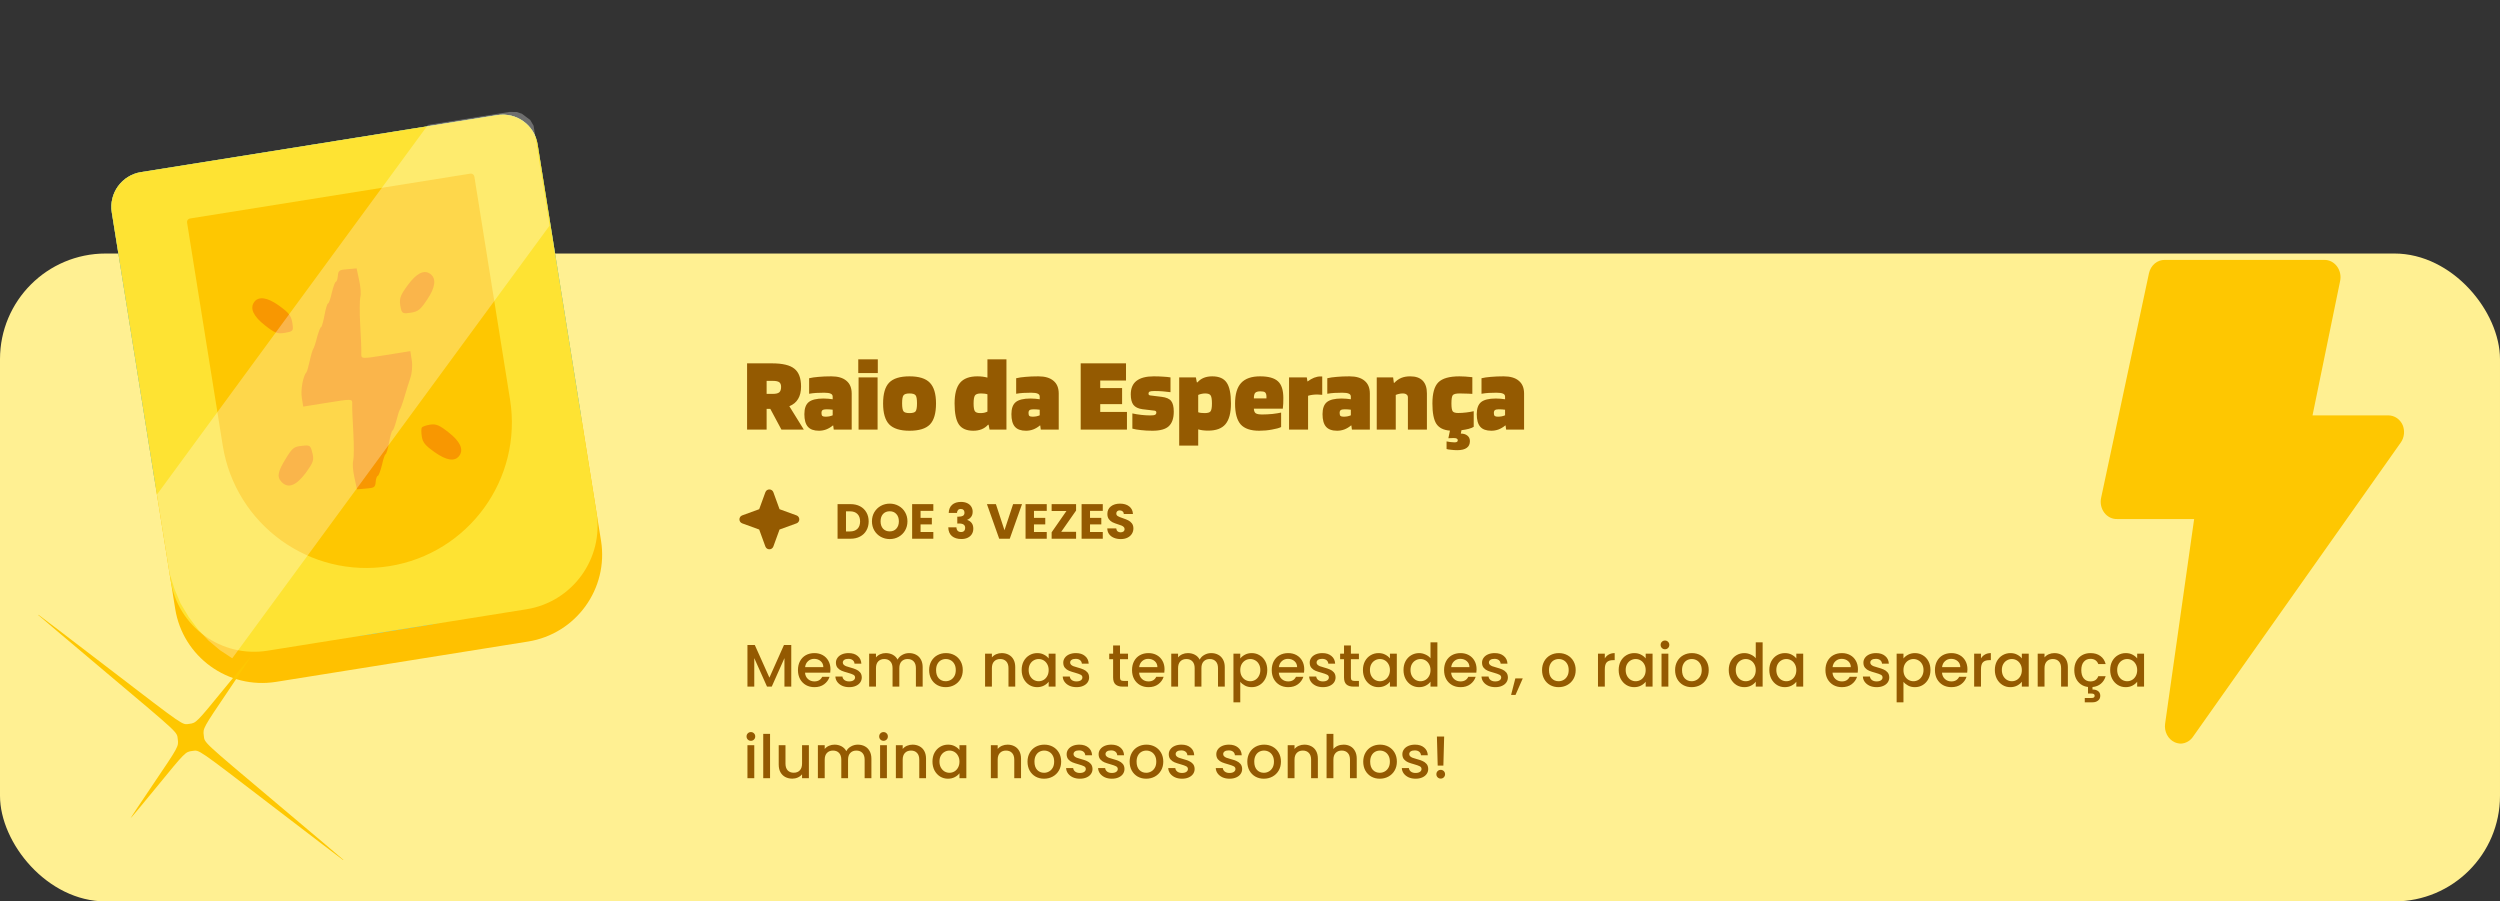<svg width="710" height="256" viewBox="0 0 710 256" fill="none" xmlns="http://www.w3.org/2000/svg">
<rect x="0" y="0" width="710" height="256" fill="#333333" stroke="none"/>
<rect y="72.001" width="710" height="184" rx="30" fill="#FFF092"/>
<path d="M31.746 60.333C30.874 54.879 34.587 49.751 40.041 48.879L141.227 32.689C146.68 31.817 151.809 35.53 152.681 40.984L170.694 153.564C172.875 167.198 163.591 180.019 149.957 182.2L78.394 193.65C64.761 195.831 51.94 186.547 49.759 172.913L31.746 60.333Z" fill="#FFC100"/>
<path d="M31.746 60.333C30.874 54.879 34.587 49.751 40.041 48.879L141.227 32.689C146.68 31.817 151.809 35.53 152.681 40.984L164.829 116.907C169.453 145.811 149.771 172.991 120.867 177.615L104.601 180.218C75.698 184.842 48.518 165.16 43.894 136.256L31.746 60.333Z" fill="#46C4FF"/>
<path d="M31.746 60.333C30.874 54.879 34.587 49.751 40.041 48.879L141.227 32.689C146.68 31.817 151.809 35.53 152.681 40.984L169.41 145.543C171.504 158.632 162.592 170.939 149.503 173.033L75.966 184.799C62.877 186.893 50.569 177.981 48.475 164.892L31.746 60.333Z" fill="#FEE333"/>
<path d="M53.125 63.197C53.038 62.652 53.409 62.139 53.954 62.051L133.574 49.313C134.119 49.225 134.632 49.597 134.719 50.142L144.85 113.458C148.455 135.99 133.111 157.178 110.58 160.783V160.783C88.048 164.388 66.86 149.045 63.255 126.513L53.125 63.197Z" fill="#FEC701"/>
<g clip-path="url(#clip0_1105_1076)">
<path d="M95.951 78.291C95.909 79.194 95.604 80.012 95.362 80.05C95.12 80.089 94.653 81.445 94.236 83.113C93.88 84.771 93.413 86.126 93.171 86.165C92.928 86.204 92.481 87.685 92.155 89.53C91.819 91.313 91.382 92.856 91.2 92.885C90.958 92.924 90.481 94.217 90.044 95.76C89.678 97.356 89.16 98.784 89.009 99C88.796 99.226 88.349 100.707 87.993 102.365C87.637 104.023 87.19 105.504 87.038 105.72C86.077 106.707 85.344 110.667 85.713 112.978L86.113 115.476L93.082 114.36C99.991 113.255 100.051 113.245 100.029 114.658C99.977 115.499 100.122 119.126 100.338 122.807C100.554 126.487 100.508 130.081 100.314 130.816C100.071 131.624 100.219 133.714 100.64 135.568L101.371 138.974L103.946 138.754C106.279 138.573 106.562 138.399 106.696 136.905C106.738 136.001 107.042 135.184 107.285 135.145C107.527 135.107 108.054 133.741 108.471 132.073C108.827 130.415 109.294 129.059 109.476 129.03C109.719 128.992 110.165 127.511 110.492 125.666C110.828 123.882 111.265 122.339 111.446 122.31C111.689 122.272 112.166 120.978 112.593 119.373C112.969 117.84 113.426 116.422 113.638 116.195C113.79 115.979 114.358 114.479 114.835 112.802C115.313 111.124 116.104 108.692 116.521 107.408C116.997 106.115 117.193 103.842 116.953 102.343L116.534 99.72L109.564 100.835C102.656 101.941 102.595 101.95 102.608 100.475C102.67 99.697 102.524 96.069 102.308 92.389C102.093 88.709 102.139 85.115 102.332 84.379C102.576 83.572 102.428 81.482 102.007 79.628L101.276 76.222L98.7 76.442C96.368 76.623 96.084 76.796 95.951 78.291Z" fill="#F89701"/>
<path d="M72.168 85.811C70.903 87.614 72.01 89.871 75.277 92.423C78.05 94.605 78.777 94.873 80.898 94.534C82.958 94.204 83.292 93.958 83.153 92.7C82.875 89.798 82.311 88.992 79.154 86.743C75.856 84.388 73.383 84.079 72.168 85.811Z" fill="#F89701"/>
<path d="M115.829 80.939C113.481 84.133 113.237 84.94 113.878 87.784C114.199 89.014 114.593 89.143 116.653 88.813C118.774 88.474 119.381 87.992 121.335 85.054C123.643 81.61 123.991 79.121 122.226 77.802C120.461 76.483 118.278 77.601 115.829 80.939Z" fill="#F89701"/>
<path d="M81.343 129.945C78.872 133.927 78.546 135.388 79.968 136.89C81.832 138.833 84.116 137.955 86.879 134.247C89.014 131.279 89.228 130.669 88.716 128.637C88.174 126.418 88.043 126.375 85.72 126.618C83.519 126.843 83.074 127.17 81.343 129.945Z" fill="#F89701"/>
<path d="M119.819 121.419C119.607 121.645 119.605 122.798 119.794 123.985C120.064 125.671 120.759 126.521 123.422 128.4C126.791 130.807 129.213 131.188 130.479 129.385C131.744 127.581 130.637 125.324 127.37 122.773C124.808 120.749 123.809 120.332 122.173 120.594C121.022 120.778 119.961 121.14 119.819 121.419Z" fill="#F89701"/>
</g>
<path d="M121.532 35.484L142.262 32.168L144.64 31.787L146.735 31.811L148.207 32.294L149.394 33.181L150.582 34.069L151.542 35.711L156.08 64.075L111.018 125.515L65.956 186.954L62.449 184.642L59.227 181.926L56.288 178.805L53.632 175.279L51.261 171.349L49.569 167.31L48.161 162.866L47.404 158.134L44.575 140.455L121.532 35.484Z" fill="white" fill-opacity="0.29"/>
<path d="M617.608 210.795C616.68 210.371 615.91 209.625 615.417 208.674C614.925 207.724 614.739 206.623 614.889 205.545L623.136 147.406H601.25C600.556 147.426 599.867 147.274 599.236 146.96C598.606 146.646 598.05 146.18 597.612 145.597C597.174 145.013 596.866 144.329 596.711 143.597C596.556 142.864 596.559 142.103 596.719 141.371L610.312 77.59C610.551 76.492 611.133 75.517 611.958 74.829C612.783 74.141 613.802 73.782 614.844 73.812H660.156C660.833 73.81 661.502 73.972 662.113 74.286C662.725 74.6 663.264 75.058 663.69 75.628C664.123 76.203 664.429 76.878 664.586 77.6C664.743 78.322 664.747 79.074 664.597 79.798L656.758 117.969H678.281C679.13 117.967 679.963 118.223 680.684 118.709C681.405 119.195 681.986 119.89 682.359 120.716C682.684 121.509 682.809 122.38 682.721 123.242C682.634 124.104 682.337 124.925 681.861 125.622L622.954 209.029C622.556 209.668 622.025 210.196 621.403 210.571C620.781 210.946 620.086 211.157 619.375 211.187C618.769 211.174 618.17 211.041 617.608 210.795Z" fill="#FEC701"/>
<path d="M217.72 116.12V122H212.17V103.19H219.22C222.24 103.19 224.37 103.7 225.61 104.72C226.87 105.72 227.5 107.41 227.5 109.79C227.5 111.21 227.22 112.38 226.66 113.3C226.12 114.22 225.29 114.91 224.17 115.37L228.28 122H221.92L218.77 116.12H217.72ZM221.83 109.88C221.83 109.26 221.66 108.82 221.32 108.56C220.98 108.3 220.37 108.17 219.49 108.17H217.72V111.86H219.49C220.37 111.86 220.98 111.71 221.32 111.41C221.66 111.11 221.83 110.6 221.83 109.88ZM232.581 122.33C231.141 122.33 230.091 121.95 229.431 121.19C228.771 120.43 228.441 119.24 228.441 117.62C228.441 116.02 228.851 114.88 229.671 114.2C230.511 113.52 231.901 113.18 233.841 113.18C234.301 113.18 234.761 113.2 235.221 113.24C235.701 113.28 236.121 113.33 236.481 113.39V112.64C236.481 112.24 236.291 111.96 235.911 111.8C235.531 111.62 234.911 111.53 234.051 111.53C233.231 111.53 232.481 111.55 231.801 111.59C231.141 111.63 230.471 111.71 229.791 111.83V107.42C230.531 107.24 231.421 107.11 232.461 107.03C233.521 106.93 234.731 106.88 236.091 106.88C237.971 106.88 239.401 107.3 240.381 108.14C241.381 108.96 241.881 110.17 241.881 111.77V122H236.781L236.631 120.83H236.541C235.941 121.33 235.301 121.71 234.621 121.97C233.961 122.21 233.281 122.33 232.581 122.33ZM234.711 116.24C234.191 116.24 233.821 116.32 233.601 116.48C233.401 116.62 233.301 116.89 233.301 117.29C233.301 117.69 233.381 117.97 233.541 118.13C233.721 118.27 234.021 118.34 234.441 118.34C234.781 118.34 235.131 118.31 235.491 118.25C235.871 118.17 236.201 118.07 236.481 117.95V116.36C236.201 116.32 235.911 116.29 235.611 116.27C235.331 116.25 235.031 116.24 234.711 116.24ZM249.296 105.95H243.746V102.05H249.296V105.95ZM249.236 122H243.836V107.18H249.236V122ZM265.829 114.59C265.829 117.37 265.249 119.36 264.089 120.56C262.929 121.74 260.999 122.33 258.299 122.33C255.639 122.33 253.719 121.73 252.539 120.53C251.379 119.31 250.799 117.33 250.799 114.59C250.799 111.83 251.369 109.86 252.509 108.68C253.669 107.48 255.599 106.88 258.299 106.88C260.979 106.88 262.899 107.48 264.059 108.68C265.239 109.88 265.829 111.85 265.829 114.59ZM256.199 114.53C256.199 115.69 256.329 116.45 256.589 116.81C256.849 117.15 257.419 117.32 258.299 117.32C259.199 117.32 259.779 117.15 260.039 116.81C260.299 116.45 260.429 115.69 260.429 114.53C260.429 113.37 260.299 112.62 260.039 112.28C259.779 111.92 259.199 111.74 258.299 111.74C257.419 111.74 256.849 111.92 256.589 112.28C256.329 112.62 256.199 113.37 256.199 114.53ZM280.431 102.05H285.831V122H281.031L280.761 120.62H280.611C280.091 121.2 279.481 121.63 278.781 121.91C278.081 122.19 277.291 122.33 276.411 122.33C274.511 122.33 273.151 121.74 272.331 120.56C271.511 119.36 271.101 117.37 271.101 114.59C271.101 111.91 271.611 109.96 272.631 108.74C273.671 107.5 275.321 106.88 277.581 106.88C278.101 106.88 278.601 106.91 279.081 106.97C279.561 107.03 280.011 107.12 280.431 107.24V102.05ZM278.601 111.74C277.721 111.74 277.151 111.93 276.891 112.31C276.631 112.69 276.501 113.45 276.501 114.59C276.501 115.69 276.621 116.42 276.861 116.78C277.101 117.14 277.621 117.32 278.421 117.32C278.801 117.32 279.151 117.29 279.471 117.23C279.811 117.15 280.131 117.04 280.431 116.9V111.98C280.211 111.9 279.941 111.84 279.621 111.8C279.321 111.76 278.981 111.74 278.601 111.74ZM291.38 122.33C289.94 122.33 288.89 121.95 288.23 121.19C287.57 120.43 287.24 119.24 287.24 117.62C287.24 116.02 287.65 114.88 288.47 114.2C289.31 113.52 290.7 113.18 292.64 113.18C293.1 113.18 293.56 113.2 294.02 113.24C294.5 113.28 294.92 113.33 295.28 113.39V112.64C295.28 112.24 295.09 111.96 294.71 111.8C294.33 111.62 293.71 111.53 292.85 111.53C292.03 111.53 291.28 111.55 290.6 111.59C289.94 111.63 289.27 111.71 288.59 111.83V107.42C289.33 107.24 290.22 107.11 291.26 107.03C292.32 106.93 293.53 106.88 294.89 106.88C296.77 106.88 298.2 107.3 299.18 108.14C300.18 108.96 300.68 110.17 300.68 111.77V122H295.58L295.43 120.83H295.34C294.74 121.33 294.1 121.71 293.42 121.97C292.76 122.21 292.08 122.33 291.38 122.33ZM293.51 116.24C292.99 116.24 292.62 116.32 292.4 116.48C292.2 116.62 292.1 116.89 292.1 117.29C292.1 117.69 292.18 117.97 292.34 118.13C292.52 118.27 292.82 118.34 293.24 118.34C293.58 118.34 293.93 118.31 294.29 118.25C294.67 118.17 295 118.07 295.28 117.95V116.36C295 116.32 294.71 116.29 294.41 116.27C294.13 116.25 293.83 116.24 293.51 116.24ZM320.056 116.99V122H306.916V103.19H319.786V108.08H312.466V110.21H318.676V114.77H312.466V116.99H320.056ZM327.95 111.05C327.25 111.05 326.78 111.1 326.54 111.2C326.3 111.3 326.18 111.5 326.18 111.8C326.18 111.96 326.22 112.08 326.3 112.16C326.4 112.24 326.54 112.29 326.72 112.31L329.9 112.7C331.22 112.86 332.12 113.25 332.6 113.87C333.1 114.49 333.35 115.5 333.35 116.9C333.35 118.78 332.88 120.16 331.94 121.04C331.02 121.9 329.47 122.33 327.29 122.33C326.11 122.33 325.02 122.27 324.02 122.15C323.04 122.05 322.23 121.91 321.59 121.73V117.41C322.39 117.59 323.24 117.73 324.14 117.83C325.04 117.93 325.89 117.98 326.69 117.98C327.37 117.98 327.82 117.92 328.04 117.8C328.28 117.68 328.4 117.45 328.4 117.11C328.4 116.99 328.36 116.89 328.28 116.81C328.2 116.71 328.08 116.65 327.92 116.63L324.41 116.21C323.25 116.05 322.41 115.64 321.89 114.98C321.39 114.32 321.14 113.33 321.14 112.01C321.14 110.29 321.68 109.01 322.76 108.17C323.86 107.31 325.49 106.88 327.65 106.88C328.63 106.88 329.52 106.91 330.32 106.97C331.12 107.01 331.82 107.08 332.42 107.18V111.38C331.74 111.28 331 111.2 330.2 111.14C329.4 111.08 328.65 111.05 327.95 111.05ZM340.291 126.56H334.891V107.18H339.631L339.901 108.59H340.081C340.581 108.01 341.181 107.58 341.881 107.3C342.581 107.02 343.381 106.88 344.281 106.88C346.201 106.88 347.561 107.47 348.361 108.65C349.181 109.81 349.591 111.79 349.591 114.59C349.591 117.27 349.071 119.23 348.031 120.47C347.011 121.69 345.371 122.3 343.111 122.3C342.591 122.3 342.091 122.27 341.611 122.21C341.131 122.15 340.691 122.06 340.291 121.94V126.56ZM344.191 114.59C344.191 113.45 344.071 112.69 343.831 112.31C343.591 111.93 343.071 111.74 342.271 111.74C341.911 111.74 341.561 111.78 341.221 111.86C340.901 111.92 340.591 112.02 340.291 112.16V117.08C340.511 117.16 340.771 117.22 341.071 117.26C341.371 117.3 341.721 117.32 342.121 117.32C343.001 117.32 343.561 117.15 343.801 116.81C344.061 116.45 344.191 115.71 344.191 114.59ZM363.839 117.17V121.28C363.279 121.56 362.409 121.8 361.229 122C360.069 122.22 358.859 122.33 357.599 122.33C355.179 122.33 353.429 121.73 352.349 120.53C351.289 119.31 350.759 117.34 350.759 114.62C350.759 111.96 351.329 110.01 352.469 108.77C353.629 107.51 355.429 106.88 357.869 106.88C360.229 106.88 361.919 107.35 362.939 108.29C363.959 109.21 364.469 110.79 364.469 113.03C364.469 113.71 364.459 114.26 364.439 114.68C364.419 115.08 364.379 115.54 364.319 116.06H356.099C356.119 116.7 356.299 117.14 356.639 117.38C356.979 117.6 357.589 117.71 358.469 117.71C359.429 117.71 360.409 117.66 361.409 117.56C362.429 117.44 363.239 117.31 363.839 117.17ZM357.929 111.14C357.249 111.14 356.769 111.28 356.489 111.56C356.229 111.82 356.099 112.35 356.099 113.15H359.669V112.46C359.629 111.94 359.489 111.59 359.249 111.41C359.029 111.23 358.589 111.14 357.929 111.14ZM371.492 122H366.092V107.18H371.132L371.312 108.32H371.372C371.992 107.86 372.602 107.51 373.202 107.27C373.822 107.03 374.422 106.91 375.002 106.91H375.512V112.13C375.052 112.09 374.742 112.07 374.582 112.07C374.442 112.05 374.292 112.04 374.132 112.04C373.632 112.04 373.162 112.07 372.722 112.13C372.282 112.19 371.872 112.28 371.492 112.4V122ZM379.739 122.33C378.299 122.33 377.249 121.95 376.589 121.19C375.929 120.43 375.599 119.24 375.599 117.62C375.599 116.02 376.009 114.88 376.829 114.2C377.669 113.52 379.059 113.18 380.999 113.18C381.459 113.18 381.919 113.2 382.379 113.24C382.859 113.28 383.279 113.33 383.639 113.39V112.64C383.639 112.24 383.449 111.96 383.069 111.8C382.689 111.62 382.069 111.53 381.209 111.53C380.389 111.53 379.639 111.55 378.959 111.59C378.299 111.63 377.629 111.71 376.949 111.83V107.42C377.689 107.24 378.579 107.11 379.619 107.03C380.679 106.93 381.889 106.88 383.249 106.88C385.129 106.88 386.559 107.3 387.539 108.14C388.539 108.96 389.039 110.17 389.039 111.77V122H383.939L383.789 120.83H383.699C383.099 121.33 382.459 121.71 381.779 121.97C381.119 122.21 380.439 122.33 379.739 122.33ZM381.869 116.24C381.349 116.24 380.979 116.32 380.759 116.48C380.559 116.62 380.459 116.89 380.459 117.29C380.459 117.69 380.539 117.97 380.699 118.13C380.879 118.27 381.179 118.34 381.599 118.34C381.939 118.34 382.289 118.31 382.649 118.25C383.029 118.17 383.359 118.07 383.639 117.95V116.36C383.359 116.32 383.069 116.29 382.769 116.27C382.489 116.25 382.189 116.24 381.869 116.24ZM396.395 122H390.995V107.18H395.645L395.855 108.74H395.975C396.575 108.1 397.235 107.63 397.955 107.33C398.675 107.03 399.525 106.88 400.505 106.88C402.065 106.88 403.245 107.29 404.045 108.11C404.845 108.93 405.245 110.14 405.245 111.74V122H399.845V112.85C399.845 112.49 399.715 112.22 399.455 112.04C399.215 111.84 398.845 111.74 398.345 111.74C398.005 111.74 397.675 111.78 397.355 111.86C397.035 111.92 396.715 112.02 396.395 112.16V122ZM417.455 125.27C417.455 126.13 417.155 126.77 416.555 127.19C415.955 127.63 415.055 127.85 413.855 127.85C413.275 127.85 412.665 127.81 412.025 127.73C411.405 127.67 411.005 127.6 410.825 127.52V125.36C411.065 125.42 411.415 125.48 411.875 125.54C412.335 125.6 412.735 125.63 413.075 125.63C413.415 125.63 413.655 125.58 413.795 125.48C413.935 125.4 414.005 125.24 414.005 125C414.005 124.8 413.905 124.65 413.705 124.55C413.525 124.45 413.225 124.4 412.805 124.4C412.625 124.4 412.375 124.41 412.055 124.43C411.755 124.45 411.515 124.46 411.335 124.46L411.785 122.3C409.965 122.16 408.675 121.51 407.915 120.35C407.175 119.19 406.805 117.27 406.805 114.59C406.805 111.71 407.365 109.71 408.485 108.59C409.625 107.45 411.625 106.88 414.485 106.88C415.085 106.88 415.635 106.9 416.135 106.94C416.635 106.96 417.305 107.02 418.145 107.12V111.86C418.125 111.86 417.725 111.84 416.945 111.8C416.165 111.76 415.365 111.74 414.545 111.74C413.525 111.74 412.875 111.9 412.595 112.22C412.335 112.54 412.205 113.33 412.205 114.59C412.205 115.73 412.325 116.47 412.565 116.81C412.805 117.13 413.325 117.29 414.125 117.29C414.865 117.29 415.635 117.24 416.435 117.14C417.235 117.04 417.935 116.92 418.535 116.78V121.22C418.235 121.42 417.765 121.61 417.125 121.79C416.505 121.95 415.815 122.08 415.055 122.18L414.875 123.14C415.655 123.14 416.275 123.33 416.735 123.71C417.215 124.09 417.455 124.61 417.455 125.27ZM423.538 122.33C422.098 122.33 421.048 121.95 420.388 121.19C419.728 120.43 419.398 119.24 419.398 117.62C419.398 116.02 419.808 114.88 420.628 114.2C421.468 113.52 422.858 113.18 424.798 113.18C425.258 113.18 425.718 113.2 426.178 113.24C426.658 113.28 427.078 113.33 427.438 113.39V112.64C427.438 112.24 427.248 111.96 426.868 111.8C426.488 111.62 425.868 111.53 425.008 111.53C424.188 111.53 423.438 111.55 422.758 111.59C422.098 111.63 421.428 111.71 420.748 111.83V107.42C421.488 107.24 422.378 107.11 423.418 107.03C424.478 106.93 425.688 106.88 427.048 106.88C428.928 106.88 430.358 107.3 431.338 108.14C432.338 108.96 432.838 110.17 432.838 111.77V122H427.738L427.588 120.83H427.498C426.898 121.33 426.258 121.71 425.578 121.97C424.918 122.21 424.238 122.33 423.538 122.33ZM425.668 116.24C425.148 116.24 424.778 116.32 424.558 116.48C424.358 116.62 424.258 116.89 424.258 117.29C424.258 117.69 424.338 117.97 424.498 118.13C424.678 118.27 424.978 118.34 425.398 118.34C425.738 118.34 426.088 118.31 426.448 118.25C426.828 118.17 427.158 118.07 427.438 117.95V116.36C427.158 116.32 426.868 116.29 426.568 116.27C426.288 116.25 425.988 116.24 425.668 116.24Z" fill="#945A01"/>
<path d="M241.55 143.172C242.586 143.172 243.491 143.378 244.266 143.788C245.041 144.199 245.638 144.778 246.058 145.524C246.487 146.262 246.702 147.116 246.702 148.086C246.702 149.048 246.487 149.902 246.058 150.648C245.638 151.395 245.036 151.974 244.252 152.384C243.477 152.795 242.577 153 241.55 153H237.868V143.172H241.55ZM241.396 150.928C242.301 150.928 243.006 150.681 243.51 150.186C244.014 149.692 244.266 148.992 244.266 148.086C244.266 147.181 244.014 146.476 243.51 145.972C243.006 145.468 242.301 145.216 241.396 145.216H240.262V150.928H241.396ZM252.688 153.098C251.764 153.098 250.915 152.884 250.14 152.454C249.375 152.025 248.763 151.428 248.306 150.662C247.858 149.888 247.634 149.02 247.634 148.058C247.634 147.097 247.858 146.234 248.306 145.468C248.763 144.703 249.375 144.106 250.14 143.676C250.915 143.247 251.764 143.032 252.688 143.032C253.612 143.032 254.457 143.247 255.222 143.676C255.997 144.106 256.603 144.703 257.042 145.468C257.49 146.234 257.714 147.097 257.714 148.058C257.714 149.02 257.49 149.888 257.042 150.662C256.594 151.428 255.987 152.025 255.222 152.454C254.457 152.884 253.612 153.098 252.688 153.098ZM252.688 150.914C253.472 150.914 254.097 150.653 254.564 150.13C255.04 149.608 255.278 148.917 255.278 148.058C255.278 147.19 255.04 146.5 254.564 145.986C254.097 145.464 253.472 145.202 252.688 145.202C251.895 145.202 251.26 145.459 250.784 145.972C250.317 146.486 250.084 147.181 250.084 148.058C250.084 148.926 250.317 149.622 250.784 150.144C251.26 150.658 251.895 150.914 252.688 150.914ZM261.44 145.09V147.078H264.646V148.926H261.44V151.082H265.066V153H259.046V143.172H265.066V145.09H261.44ZM269.433 145.664C269.47 144.666 269.797 143.896 270.413 143.354C271.029 142.813 271.864 142.542 272.919 142.542C273.619 142.542 274.216 142.664 274.711 142.906C275.215 143.149 275.593 143.48 275.845 143.9C276.106 144.32 276.237 144.792 276.237 145.314C276.237 145.93 276.083 146.434 275.775 146.826C275.467 147.209 275.107 147.47 274.697 147.61V147.666C275.229 147.844 275.649 148.138 275.957 148.548C276.265 148.959 276.419 149.486 276.419 150.13C276.419 150.709 276.283 151.222 276.013 151.67C275.751 152.109 275.364 152.454 274.851 152.706C274.347 152.958 273.745 153.084 273.045 153.084C271.925 153.084 271.029 152.809 270.357 152.258C269.694 151.708 269.344 150.877 269.307 149.766H271.631C271.64 150.177 271.757 150.504 271.981 150.746C272.205 150.98 272.531 151.096 272.961 151.096C273.325 151.096 273.605 150.994 273.801 150.788C274.006 150.574 274.109 150.294 274.109 149.948C274.109 149.5 273.964 149.178 273.675 148.982C273.395 148.777 272.942 148.674 272.317 148.674H271.869V146.728H272.317C272.793 146.728 273.175 146.649 273.465 146.49C273.763 146.322 273.913 146.028 273.913 145.608C273.913 145.272 273.819 145.011 273.633 144.824C273.446 144.638 273.189 144.544 272.863 144.544C272.508 144.544 272.242 144.652 272.065 144.866C271.897 145.081 271.799 145.347 271.771 145.664H269.433ZM290.256 143.172L286.77 153H283.774L280.288 143.172H282.836L285.272 150.592L287.722 143.172H290.256ZM293.651 145.09V147.078H296.857V148.926H293.651V151.082H297.277V153H291.257V143.172H297.277V145.09H293.651ZM301.379 151.04H305.607V153H298.663V151.18L302.863 145.132H298.663V143.172H305.607V144.992L301.379 151.04ZM309.565 145.09V147.078H312.771V148.926H309.565V151.082H313.191V153H307.171V143.172H313.191V145.09H309.565ZM318.301 153.098C317.582 153.098 316.938 152.982 316.369 152.748C315.8 152.515 315.342 152.17 314.997 151.712C314.661 151.255 314.484 150.704 314.465 150.06H317.013C317.05 150.424 317.176 150.704 317.391 150.9C317.606 151.087 317.886 151.18 318.231 151.18C318.586 151.18 318.866 151.101 319.071 150.942C319.276 150.774 319.379 150.546 319.379 150.256C319.379 150.014 319.295 149.813 319.127 149.654C318.968 149.496 318.768 149.365 318.525 149.262C318.292 149.16 317.956 149.043 317.517 148.912C316.882 148.716 316.364 148.52 315.963 148.324C315.562 148.128 315.216 147.839 314.927 147.456C314.638 147.074 314.493 146.574 314.493 145.958C314.493 145.044 314.824 144.33 315.487 143.816C316.15 143.294 317.013 143.032 318.077 143.032C319.16 143.032 320.032 143.294 320.695 143.816C321.358 144.33 321.712 145.048 321.759 145.972H319.169C319.15 145.655 319.034 145.408 318.819 145.23C318.604 145.044 318.329 144.95 317.993 144.95C317.704 144.95 317.47 145.03 317.293 145.188C317.116 145.338 317.027 145.557 317.027 145.846C317.027 146.164 317.176 146.411 317.475 146.588C317.774 146.766 318.24 146.957 318.875 147.162C319.51 147.377 320.023 147.582 320.415 147.778C320.816 147.974 321.162 148.259 321.451 148.632C321.74 149.006 321.885 149.486 321.885 150.074C321.885 150.634 321.74 151.143 321.451 151.6C321.171 152.058 320.76 152.422 320.219 152.692C319.678 152.963 319.038 153.098 318.301 153.098Z" fill="#945A01"/>
<path d="M224.719 183.185V195H222.781V186.908L219.177 195H217.834L214.213 186.908V195H212.275V183.185H214.366L218.514 192.45L222.645 183.185H224.719ZM235.851 190.087C235.851 190.439 235.829 190.756 235.783 191.039H228.626C228.683 191.787 228.961 192.388 229.459 192.841C229.958 193.295 230.57 193.521 231.295 193.521C232.338 193.521 233.075 193.085 233.505 192.212H235.596C235.313 193.074 234.797 193.782 234.049 194.337C233.313 194.881 232.395 195.153 231.295 195.153C230.4 195.153 229.595 194.955 228.881 194.558C228.179 194.15 227.623 193.584 227.215 192.858C226.819 192.122 226.62 191.272 226.62 190.308C226.62 189.345 226.813 188.501 227.198 187.775C227.595 187.039 228.145 186.472 228.847 186.075C229.561 185.679 230.377 185.48 231.295 185.48C232.179 185.48 232.967 185.673 233.658 186.058C234.35 186.444 234.888 186.988 235.273 187.69C235.659 188.382 235.851 189.181 235.851 190.087ZM233.828 189.475C233.817 188.761 233.562 188.189 233.063 187.758C232.565 187.328 231.947 187.112 231.21 187.112C230.542 187.112 229.969 187.328 229.493 187.758C229.017 188.178 228.734 188.75 228.643 189.475H233.828ZM241.158 195.153C240.422 195.153 239.759 195.023 239.169 194.762C238.591 194.49 238.132 194.128 237.792 193.674C237.452 193.21 237.271 192.694 237.248 192.127H239.254C239.288 192.524 239.475 192.858 239.815 193.13C240.167 193.391 240.603 193.521 241.124 193.521C241.668 193.521 242.088 193.419 242.382 193.215C242.688 193 242.841 192.728 242.841 192.399C242.841 192.048 242.671 191.787 242.331 191.617C242.003 191.447 241.476 191.26 240.75 191.056C240.048 190.864 239.475 190.677 239.033 190.495C238.591 190.314 238.206 190.036 237.877 189.662C237.56 189.288 237.401 188.795 237.401 188.183C237.401 187.685 237.549 187.231 237.843 186.823C238.138 186.404 238.557 186.075 239.101 185.837C239.657 185.599 240.291 185.48 241.005 185.48C242.071 185.48 242.926 185.752 243.572 186.296C244.23 186.829 244.581 187.56 244.626 188.489H242.688C242.654 188.07 242.484 187.736 242.178 187.486C241.872 187.237 241.459 187.112 240.937 187.112C240.427 187.112 240.036 187.209 239.764 187.401C239.492 187.594 239.356 187.849 239.356 188.166C239.356 188.416 239.447 188.625 239.628 188.795C239.81 188.965 240.031 189.101 240.291 189.203C240.552 189.294 240.937 189.413 241.447 189.56C242.127 189.742 242.683 189.929 243.113 190.121C243.555 190.303 243.935 190.575 244.252 190.937C244.57 191.3 244.734 191.782 244.745 192.382C244.745 192.915 244.598 193.391 244.303 193.81C244.009 194.23 243.589 194.558 243.045 194.796C242.513 195.034 241.884 195.153 241.158 195.153ZM258.178 185.48C258.915 185.48 259.572 185.633 260.15 185.939C260.74 186.245 261.199 186.699 261.527 187.299C261.867 187.9 262.037 188.625 262.037 189.475V195H260.116V189.764C260.116 188.926 259.907 188.285 259.487 187.843C259.068 187.39 258.496 187.163 257.77 187.163C257.045 187.163 256.467 187.39 256.036 187.843C255.617 188.285 255.407 188.926 255.407 189.764V195H253.486V189.764C253.486 188.926 253.277 188.285 252.857 187.843C252.438 187.39 251.866 187.163 251.14 187.163C250.415 187.163 249.837 187.39 249.406 187.843C248.987 188.285 248.777 188.926 248.777 189.764V195H246.839V185.633H248.777V186.704C249.095 186.319 249.497 186.019 249.984 185.803C250.472 185.588 250.993 185.48 251.548 185.48C252.296 185.48 252.965 185.639 253.554 185.956C254.144 186.274 254.597 186.733 254.914 187.333C255.198 186.767 255.64 186.319 256.24 185.99C256.841 185.65 257.487 185.48 258.178 185.48ZM268.567 195.153C267.683 195.153 266.884 194.955 266.17 194.558C265.456 194.15 264.895 193.584 264.487 192.858C264.079 192.122 263.875 191.272 263.875 190.308C263.875 189.356 264.084 188.512 264.504 187.775C264.923 187.039 265.495 186.472 266.221 186.075C266.946 185.679 267.756 185.48 268.652 185.48C269.547 185.48 270.357 185.679 271.083 186.075C271.808 186.472 272.38 187.039 272.8 187.775C273.219 188.512 273.429 189.356 273.429 190.308C273.429 191.26 273.213 192.105 272.783 192.841C272.352 193.578 271.763 194.15 271.015 194.558C270.278 194.955 269.462 195.153 268.567 195.153ZM268.567 193.47C269.065 193.47 269.53 193.351 269.961 193.113C270.403 192.875 270.76 192.518 271.032 192.042C271.304 191.566 271.44 190.988 271.44 190.308C271.44 189.628 271.309 189.056 271.049 188.591C270.788 188.115 270.442 187.758 270.012 187.52C269.581 187.282 269.116 187.163 268.618 187.163C268.119 187.163 267.654 187.282 267.224 187.52C266.804 187.758 266.47 188.115 266.221 188.591C265.971 189.056 265.847 189.628 265.847 190.308C265.847 191.317 266.102 192.099 266.612 192.654C267.133 193.198 267.785 193.47 268.567 193.47ZM284.486 185.48C285.223 185.48 285.88 185.633 286.458 185.939C287.048 186.245 287.507 186.699 287.835 187.299C288.164 187.9 288.328 188.625 288.328 189.475V195H286.407V189.764C286.407 188.926 286.198 188.285 285.778 187.843C285.359 187.39 284.787 187.163 284.061 187.163C283.336 187.163 282.758 187.39 282.327 187.843C281.908 188.285 281.698 188.926 281.698 189.764V195H279.76V185.633H281.698V186.704C282.016 186.319 282.418 186.019 282.905 185.803C283.404 185.588 283.931 185.48 284.486 185.48ZM290.154 190.274C290.154 189.334 290.347 188.501 290.732 187.775C291.129 187.05 291.662 186.489 292.33 186.092C293.01 185.684 293.758 185.48 294.574 185.48C295.311 185.48 295.951 185.628 296.495 185.922C297.051 186.206 297.493 186.563 297.821 186.993V185.633H299.776V195H297.821V193.606C297.493 194.048 297.045 194.417 296.478 194.711C295.912 195.006 295.266 195.153 294.54 195.153C293.736 195.153 292.999 194.949 292.33 194.541C291.662 194.122 291.129 193.544 290.732 192.807C290.347 192.059 290.154 191.215 290.154 190.274ZM297.821 190.308C297.821 189.662 297.685 189.101 297.413 188.625C297.153 188.149 296.807 187.787 296.376 187.537C295.946 187.288 295.481 187.163 294.982 187.163C294.484 187.163 294.019 187.288 293.588 187.537C293.158 187.775 292.806 188.132 292.534 188.608C292.274 189.073 292.143 189.628 292.143 190.274C292.143 190.92 292.274 191.487 292.534 191.974C292.806 192.462 293.158 192.836 293.588 193.096C294.03 193.346 294.495 193.47 294.982 193.47C295.481 193.47 295.946 193.346 296.376 193.096C296.807 192.847 297.153 192.484 297.413 192.008C297.685 191.521 297.821 190.954 297.821 190.308ZM305.722 195.153C304.985 195.153 304.322 195.023 303.733 194.762C303.155 194.49 302.696 194.128 302.356 193.674C302.016 193.21 301.835 192.694 301.812 192.127H303.818C303.852 192.524 304.039 192.858 304.379 193.13C304.73 193.391 305.167 193.521 305.688 193.521C306.232 193.521 306.651 193.419 306.946 193.215C307.252 193 307.405 192.728 307.405 192.399C307.405 192.048 307.235 191.787 306.895 191.617C306.566 191.447 306.039 191.26 305.314 191.056C304.611 190.864 304.039 190.677 303.597 190.495C303.155 190.314 302.77 190.036 302.441 189.662C302.124 189.288 301.965 188.795 301.965 188.183C301.965 187.685 302.112 187.231 302.407 186.823C302.702 186.404 303.121 186.075 303.665 185.837C304.22 185.599 304.855 185.48 305.569 185.48C306.634 185.48 307.49 185.752 308.136 186.296C308.793 186.829 309.145 187.56 309.19 188.489H307.252C307.218 188.07 307.048 187.736 306.742 187.486C306.436 187.237 306.022 187.112 305.501 187.112C304.991 187.112 304.6 187.209 304.328 187.401C304.056 187.594 303.92 187.849 303.92 188.166C303.92 188.416 304.011 188.625 304.192 188.795C304.373 188.965 304.594 189.101 304.855 189.203C305.116 189.294 305.501 189.413 306.011 189.56C306.691 189.742 307.246 189.929 307.677 190.121C308.119 190.303 308.499 190.575 308.816 190.937C309.133 191.3 309.298 191.782 309.309 192.382C309.309 192.915 309.162 193.391 308.867 193.81C308.572 194.23 308.153 194.558 307.609 194.796C307.076 195.034 306.447 195.153 305.722 195.153ZM318.08 187.214V192.399C318.08 192.751 318.159 193.006 318.318 193.164C318.488 193.312 318.771 193.385 319.168 193.385H320.358V195H318.828C317.955 195 317.287 194.796 316.822 194.388C316.357 193.98 316.125 193.317 316.125 192.399V187.214H315.02V185.633H316.125V183.304H318.08V185.633H320.358V187.214H318.08ZM330.729 190.087C330.729 190.439 330.706 190.756 330.661 191.039H323.504C323.561 191.787 323.838 192.388 324.337 192.841C324.836 193.295 325.448 193.521 326.173 193.521C327.216 193.521 327.952 193.085 328.383 192.212H330.474C330.191 193.074 329.675 193.782 328.927 194.337C328.19 194.881 327.272 195.153 326.173 195.153C325.278 195.153 324.473 194.955 323.759 194.558C323.056 194.15 322.501 193.584 322.093 192.858C321.696 192.122 321.498 191.272 321.498 190.308C321.498 189.345 321.691 188.501 322.076 187.775C322.473 187.039 323.022 186.472 323.725 186.075C324.439 185.679 325.255 185.48 326.173 185.48C327.057 185.48 327.845 185.673 328.536 186.058C329.227 186.444 329.766 186.988 330.151 187.69C330.536 188.382 330.729 189.181 330.729 190.087ZM328.706 189.475C328.695 188.761 328.44 188.189 327.941 187.758C327.442 187.328 326.825 187.112 326.088 187.112C325.419 187.112 324.847 187.328 324.371 187.758C323.895 188.178 323.612 188.75 323.521 189.475H328.706ZM343.975 185.48C344.712 185.48 345.369 185.633 345.947 185.939C346.537 186.245 346.996 186.699 347.324 187.299C347.664 187.9 347.834 188.625 347.834 189.475V195H345.913V189.764C345.913 188.926 345.704 188.285 345.284 187.843C344.865 187.39 344.293 187.163 343.567 187.163C342.842 187.163 342.264 187.39 341.833 187.843C341.414 188.285 341.204 188.926 341.204 189.764V195H339.283V189.764C339.283 188.926 339.074 188.285 338.654 187.843C338.235 187.39 337.663 187.163 336.937 187.163C336.212 187.163 335.634 187.39 335.203 187.843C334.784 188.285 334.574 188.926 334.574 189.764V195H332.636V185.633H334.574V186.704C334.892 186.319 335.294 186.019 335.781 185.803C336.269 185.588 336.79 185.48 337.345 185.48C338.093 185.48 338.762 185.639 339.351 185.956C339.941 186.274 340.394 186.733 340.711 187.333C340.995 186.767 341.437 186.319 342.037 185.99C342.638 185.65 343.284 185.48 343.975 185.48ZM352.238 187.01C352.567 186.58 353.015 186.217 353.581 185.922C354.148 185.628 354.788 185.48 355.502 185.48C356.318 185.48 357.061 185.684 357.729 186.092C358.409 186.489 358.942 187.05 359.327 187.775C359.713 188.501 359.905 189.334 359.905 190.274C359.905 191.215 359.713 192.059 359.327 192.807C358.942 193.544 358.409 194.122 357.729 194.541C357.061 194.949 356.318 195.153 355.502 195.153C354.788 195.153 354.154 195.012 353.598 194.728C353.043 194.434 352.59 194.071 352.238 193.64V199.454H350.3V185.633H352.238V187.01ZM357.933 190.274C357.933 189.628 357.797 189.073 357.525 188.608C357.265 188.132 356.913 187.775 356.471 187.537C356.041 187.288 355.576 187.163 355.077 187.163C354.59 187.163 354.125 187.288 353.683 187.537C353.253 187.787 352.901 188.149 352.629 188.625C352.369 189.101 352.238 189.662 352.238 190.308C352.238 190.954 352.369 191.521 352.629 192.008C352.901 192.484 353.253 192.847 353.683 193.096C354.125 193.346 354.59 193.47 355.077 193.47C355.576 193.47 356.041 193.346 356.471 193.096C356.913 192.836 357.265 192.462 357.525 191.974C357.797 191.487 357.933 190.92 357.933 190.274ZM370.407 190.087C370.407 190.439 370.384 190.756 370.339 191.039H363.182C363.239 191.787 363.516 192.388 364.015 192.841C364.514 193.295 365.126 193.521 365.851 193.521C366.894 193.521 367.63 193.085 368.061 192.212H370.152C369.869 193.074 369.353 193.782 368.605 194.337C367.868 194.881 366.95 195.153 365.851 195.153C364.956 195.153 364.151 194.955 363.437 194.558C362.734 194.15 362.179 193.584 361.771 192.858C361.374 192.122 361.176 191.272 361.176 190.308C361.176 189.345 361.369 188.501 361.754 187.775C362.151 187.039 362.7 186.472 363.403 186.075C364.117 185.679 364.933 185.48 365.851 185.48C366.735 185.48 367.523 185.673 368.214 186.058C368.905 186.444 369.444 186.988 369.829 187.69C370.214 188.382 370.407 189.181 370.407 190.087ZM368.384 189.475C368.373 188.761 368.118 188.189 367.619 187.758C367.12 187.328 366.503 187.112 365.766 187.112C365.097 187.112 364.525 187.328 364.049 187.758C363.573 188.178 363.29 188.75 363.199 189.475H368.384ZM375.714 195.153C374.977 195.153 374.314 195.023 373.725 194.762C373.147 194.49 372.688 194.128 372.348 193.674C372.008 193.21 371.827 192.694 371.804 192.127H373.81C373.844 192.524 374.031 192.858 374.371 193.13C374.722 193.391 375.159 193.521 375.68 193.521C376.224 193.521 376.643 193.419 376.938 193.215C377.244 193 377.397 192.728 377.397 192.399C377.397 192.048 377.227 191.787 376.887 191.617C376.558 191.447 376.031 191.26 375.306 191.056C374.603 190.864 374.031 190.677 373.589 190.495C373.147 190.314 372.762 190.036 372.433 189.662C372.116 189.288 371.957 188.795 371.957 188.183C371.957 187.685 372.104 187.231 372.399 186.823C372.694 186.404 373.113 186.075 373.657 185.837C374.212 185.599 374.847 185.48 375.561 185.48C376.626 185.48 377.482 185.752 378.128 186.296C378.785 186.829 379.137 187.56 379.182 188.489H377.244C377.21 188.07 377.04 187.736 376.734 187.486C376.428 187.237 376.014 187.112 375.493 187.112C374.983 187.112 374.592 187.209 374.32 187.401C374.048 187.594 373.912 187.849 373.912 188.166C373.912 188.416 374.003 188.625 374.184 188.795C374.365 188.965 374.586 189.101 374.847 189.203C375.108 189.294 375.493 189.413 376.003 189.56C376.683 189.742 377.238 189.929 377.669 190.121C378.111 190.303 378.491 190.575 378.808 190.937C379.125 191.3 379.29 191.782 379.301 192.382C379.301 192.915 379.154 193.391 378.859 193.81C378.564 194.23 378.145 194.558 377.601 194.796C377.068 195.034 376.439 195.153 375.714 195.153ZM383.656 187.214V192.399C383.656 192.751 383.735 193.006 383.894 193.164C384.064 193.312 384.347 193.385 384.744 193.385H385.934V195H384.404C383.531 195 382.863 194.796 382.398 194.388C381.933 193.98 381.701 193.317 381.701 192.399V187.214H380.596V185.633H381.701V183.304H383.656V185.633H385.934V187.214H383.656ZM387.074 190.274C387.074 189.334 387.267 188.501 387.652 187.775C388.049 187.05 388.582 186.489 389.25 186.092C389.93 185.684 390.678 185.48 391.494 185.48C392.231 185.48 392.871 185.628 393.415 185.922C393.971 186.206 394.413 186.563 394.741 186.993V185.633H396.696V195H394.741V193.606C394.413 194.048 393.965 194.417 393.398 194.711C392.832 195.006 392.186 195.153 391.46 195.153C390.656 195.153 389.919 194.949 389.25 194.541C388.582 194.122 388.049 193.544 387.652 192.807C387.267 192.059 387.074 191.215 387.074 190.274ZM394.741 190.308C394.741 189.662 394.605 189.101 394.333 188.625C394.073 188.149 393.727 187.787 393.296 187.537C392.866 187.288 392.401 187.163 391.902 187.163C391.404 187.163 390.939 187.288 390.508 187.537C390.078 187.775 389.726 188.132 389.454 188.608C389.194 189.073 389.063 189.628 389.063 190.274C389.063 190.92 389.194 191.487 389.454 191.974C389.726 192.462 390.078 192.836 390.508 193.096C390.95 193.346 391.415 193.47 391.902 193.47C392.401 193.47 392.866 193.346 393.296 193.096C393.727 192.847 394.073 192.484 394.333 192.008C394.605 191.521 394.741 190.954 394.741 190.308ZM398.596 190.274C398.596 189.334 398.788 188.501 399.174 187.775C399.57 187.05 400.103 186.489 400.772 186.092C401.452 185.684 402.205 185.48 403.033 185.48C403.645 185.48 404.245 185.616 404.835 185.888C405.435 186.149 405.911 186.5 406.263 186.942V182.42H408.218V195H406.263V193.589C405.945 194.043 405.503 194.417 404.937 194.711C404.381 195.006 403.741 195.153 403.016 195.153C402.2 195.153 401.452 194.949 400.772 194.541C400.103 194.122 399.57 193.544 399.174 192.807C398.788 192.059 398.596 191.215 398.596 190.274ZM406.263 190.308C406.263 189.662 406.127 189.101 405.855 188.625C405.594 188.149 405.248 187.787 404.818 187.537C404.387 187.288 403.922 187.163 403.424 187.163C402.925 187.163 402.46 187.288 402.03 187.537C401.599 187.775 401.248 188.132 400.976 188.608C400.715 189.073 400.585 189.628 400.585 190.274C400.585 190.92 400.715 191.487 400.976 191.974C401.248 192.462 401.599 192.836 402.03 193.096C402.472 193.346 402.936 193.47 403.424 193.47C403.922 193.47 404.387 193.346 404.818 193.096C405.248 192.847 405.594 192.484 405.855 192.008C406.127 191.521 406.263 190.954 406.263 190.308ZM419.348 190.087C419.348 190.439 419.326 190.756 419.28 191.039H412.123C412.18 191.787 412.458 192.388 412.956 192.841C413.455 193.295 414.067 193.521 414.792 193.521C415.835 193.521 416.572 193.085 417.002 192.212H419.093C418.81 193.074 418.294 193.782 417.546 194.337C416.81 194.881 415.892 195.153 414.792 195.153C413.897 195.153 413.092 194.955 412.378 194.558C411.676 194.15 411.12 193.584 410.712 192.858C410.316 192.122 410.117 191.272 410.117 190.308C410.117 189.345 410.31 188.501 410.695 187.775C411.092 187.039 411.642 186.472 412.344 186.075C413.058 185.679 413.874 185.48 414.792 185.48C415.676 185.48 416.464 185.673 417.155 186.058C417.847 186.444 418.385 186.988 418.77 187.69C419.156 188.382 419.348 189.181 419.348 190.087ZM417.325 189.475C417.314 188.761 417.059 188.189 416.56 187.758C416.062 187.328 415.444 187.112 414.707 187.112C414.039 187.112 413.466 187.328 412.99 187.758C412.514 188.178 412.231 188.75 412.14 189.475H417.325ZM424.655 195.153C423.919 195.153 423.256 195.023 422.666 194.762C422.088 194.49 421.629 194.128 421.289 193.674C420.949 193.21 420.768 192.694 420.745 192.127H422.751C422.785 192.524 422.972 192.858 423.312 193.13C423.664 193.391 424.1 193.521 424.621 193.521C425.165 193.521 425.585 193.419 425.879 193.215C426.185 193 426.338 192.728 426.338 192.399C426.338 192.048 426.168 191.787 425.828 191.617C425.5 191.447 424.973 191.26 424.247 191.056C423.545 190.864 422.972 190.677 422.53 190.495C422.088 190.314 421.703 190.036 421.374 189.662C421.057 189.288 420.898 188.795 420.898 188.183C420.898 187.685 421.046 187.231 421.34 186.823C421.635 186.404 422.054 186.075 422.598 185.837C423.154 185.599 423.788 185.48 424.502 185.48C425.568 185.48 426.423 185.752 427.069 186.296C427.727 186.829 428.078 187.56 428.123 188.489H426.185C426.151 188.07 425.981 187.736 425.675 187.486C425.369 187.237 424.956 187.112 424.434 187.112C423.924 187.112 423.533 187.209 423.261 187.401C422.989 187.594 422.853 187.849 422.853 188.166C422.853 188.416 422.944 188.625 423.125 188.795C423.307 188.965 423.528 189.101 423.788 189.203C424.049 189.294 424.434 189.413 424.944 189.56C425.624 189.742 426.18 189.929 426.61 190.121C427.052 190.303 427.432 190.575 427.749 190.937C428.067 191.3 428.231 191.782 428.242 192.382C428.242 192.915 428.095 193.391 427.8 193.81C427.506 194.23 427.086 194.558 426.542 194.796C426.01 195.034 425.381 195.153 424.655 195.153ZM432.462 192.671L430.405 197.363H429.147L430.354 192.671H432.462ZM442.634 195.153C441.75 195.153 440.951 194.955 440.237 194.558C439.523 194.15 438.962 193.584 438.554 192.858C438.146 192.122 437.942 191.272 437.942 190.308C437.942 189.356 438.152 188.512 438.571 187.775C438.99 187.039 439.563 186.472 440.288 186.075C441.013 185.679 441.824 185.48 442.719 185.48C443.614 185.48 444.425 185.679 445.15 186.075C445.875 186.472 446.448 187.039 446.867 187.775C447.286 188.512 447.496 189.356 447.496 190.308C447.496 191.26 447.281 192.105 446.85 192.841C446.419 193.578 445.83 194.15 445.082 194.558C444.345 194.955 443.529 195.153 442.634 195.153ZM442.634 193.47C443.133 193.47 443.597 193.351 444.028 193.113C444.47 192.875 444.827 192.518 445.099 192.042C445.371 191.566 445.507 190.988 445.507 190.308C445.507 189.628 445.377 189.056 445.116 188.591C444.855 188.115 444.51 187.758 444.079 187.52C443.648 187.282 443.184 187.163 442.685 187.163C442.186 187.163 441.722 187.282 441.291 187.52C440.872 187.758 440.537 188.115 440.288 188.591C440.039 189.056 439.914 189.628 439.914 190.308C439.914 191.317 440.169 192.099 440.679 192.654C441.2 193.198 441.852 193.47 442.634 193.47ZM455.766 186.993C456.049 186.517 456.423 186.149 456.888 185.888C457.364 185.616 457.925 185.48 458.571 185.48V187.486H458.078C457.318 187.486 456.74 187.679 456.344 188.064C455.958 188.45 455.766 189.118 455.766 190.07V195H453.828V185.633H455.766V186.993ZM459.706 190.274C459.706 189.334 459.899 188.501 460.284 187.775C460.681 187.05 461.213 186.489 461.882 186.092C462.562 185.684 463.31 185.48 464.126 185.48C464.863 185.48 465.503 185.628 466.047 185.922C466.602 186.206 467.044 186.563 467.373 186.993V185.633H469.328V195H467.373V193.606C467.044 194.048 466.597 194.417 466.03 194.711C465.463 195.006 464.817 195.153 464.092 195.153C463.287 195.153 462.551 194.949 461.882 194.541C461.213 194.122 460.681 193.544 460.284 192.807C459.899 192.059 459.706 191.215 459.706 190.274ZM467.373 190.308C467.373 189.662 467.237 189.101 466.965 188.625C466.704 188.149 466.359 187.787 465.928 187.537C465.497 187.288 465.033 187.163 464.534 187.163C464.035 187.163 463.571 187.288 463.14 187.537C462.709 187.775 462.358 188.132 462.086 188.608C461.825 189.073 461.695 189.628 461.695 190.274C461.695 190.92 461.825 191.487 462.086 191.974C462.358 192.462 462.709 192.836 463.14 193.096C463.582 193.346 464.047 193.47 464.534 193.47C465.033 193.47 465.497 193.346 465.928 193.096C466.359 192.847 466.704 192.484 466.965 192.008C467.237 191.521 467.373 190.954 467.373 190.308ZM472.86 184.392C472.508 184.392 472.214 184.273 471.976 184.035C471.738 183.797 471.619 183.503 471.619 183.151C471.619 182.8 471.738 182.505 471.976 182.267C472.214 182.029 472.508 181.91 472.86 181.91C473.2 181.91 473.489 182.029 473.727 182.267C473.965 182.505 474.084 182.8 474.084 183.151C474.084 183.503 473.965 183.797 473.727 184.035C473.489 184.273 473.2 184.392 472.86 184.392ZM473.812 185.633V195H471.874V185.633H473.812ZM480.419 195.153C479.535 195.153 478.736 194.955 478.022 194.558C477.308 194.15 476.747 193.584 476.339 192.858C475.931 192.122 475.727 191.272 475.727 190.308C475.727 189.356 475.937 188.512 476.356 187.775C476.775 187.039 477.348 186.472 478.073 186.075C478.798 185.679 479.609 185.48 480.504 185.48C481.399 185.48 482.21 185.679 482.935 186.075C483.66 186.472 484.233 187.039 484.652 187.775C485.071 188.512 485.281 189.356 485.281 190.308C485.281 191.26 485.066 192.105 484.635 192.841C484.204 193.578 483.615 194.15 482.867 194.558C482.13 194.955 481.314 195.153 480.419 195.153ZM480.419 193.47C480.918 193.47 481.382 193.351 481.813 193.113C482.255 192.875 482.612 192.518 482.884 192.042C483.156 191.566 483.292 190.988 483.292 190.308C483.292 189.628 483.162 189.056 482.901 188.591C482.64 188.115 482.295 187.758 481.864 187.52C481.433 187.282 480.969 187.163 480.47 187.163C479.971 187.163 479.507 187.282 479.076 187.52C478.657 187.758 478.322 188.115 478.073 188.591C477.824 189.056 477.699 189.628 477.699 190.308C477.699 191.317 477.954 192.099 478.464 192.654C478.985 193.198 479.637 193.47 480.419 193.47ZM490.967 190.274C490.967 189.334 491.16 188.501 491.545 187.775C491.942 187.05 492.474 186.489 493.143 186.092C493.823 185.684 494.577 185.48 495.404 185.48C496.016 185.48 496.617 185.616 497.206 185.888C497.807 186.149 498.283 186.5 498.634 186.942V182.42H500.589V195H498.634V193.589C498.317 194.043 497.875 194.417 497.308 194.711C496.753 195.006 496.112 195.153 495.387 195.153C494.571 195.153 493.823 194.949 493.143 194.541C492.474 194.122 491.942 193.544 491.545 192.807C491.16 192.059 490.967 191.215 490.967 190.274ZM498.634 190.308C498.634 189.662 498.498 189.101 498.226 188.625C497.965 188.149 497.62 187.787 497.189 187.537C496.758 187.288 496.294 187.163 495.795 187.163C495.296 187.163 494.832 187.288 494.401 187.537C493.97 187.775 493.619 188.132 493.347 188.608C493.086 189.073 492.956 189.628 492.956 190.274C492.956 190.92 493.086 191.487 493.347 191.974C493.619 192.462 493.97 192.836 494.401 193.096C494.843 193.346 495.308 193.47 495.795 193.47C496.294 193.47 496.758 193.346 497.189 193.096C497.62 192.847 497.965 192.484 498.226 192.008C498.498 191.521 498.634 190.954 498.634 190.308ZM502.488 190.274C502.488 189.334 502.681 188.501 503.066 187.775C503.463 187.05 503.996 186.489 504.664 186.092C505.344 185.684 506.092 185.48 506.908 185.48C507.645 185.48 508.285 185.628 508.829 185.922C509.385 186.206 509.827 186.563 510.155 186.993V185.633H512.11V195H510.155V193.606C509.827 194.048 509.379 194.417 508.812 194.711C508.246 195.006 507.6 195.153 506.874 195.153C506.07 195.153 505.333 194.949 504.664 194.541C503.996 194.122 503.463 193.544 503.066 192.807C502.681 192.059 502.488 191.215 502.488 190.274ZM510.155 190.308C510.155 189.662 510.019 189.101 509.747 188.625C509.487 188.149 509.141 187.787 508.71 187.537C508.28 187.288 507.815 187.163 507.316 187.163C506.818 187.163 506.353 187.288 505.922 187.537C505.492 187.775 505.14 188.132 504.868 188.608C504.608 189.073 504.477 189.628 504.477 190.274C504.477 190.92 504.608 191.487 504.868 191.974C505.14 192.462 505.492 192.836 505.922 193.096C506.364 193.346 506.829 193.47 507.316 193.47C507.815 193.47 508.28 193.346 508.71 193.096C509.141 192.847 509.487 192.484 509.747 192.008C510.019 191.521 510.155 190.954 510.155 190.308ZM527.657 190.087C527.657 190.439 527.634 190.756 527.589 191.039H520.432C520.489 191.787 520.766 192.388 521.265 192.841C521.764 193.295 522.376 193.521 523.101 193.521C524.144 193.521 524.88 193.085 525.311 192.212H527.402C527.119 193.074 526.603 193.782 525.855 194.337C525.118 194.881 524.2 195.153 523.101 195.153C522.206 195.153 521.401 194.955 520.687 194.558C519.984 194.15 519.429 193.584 519.021 192.858C518.624 192.122 518.426 191.272 518.426 190.308C518.426 189.345 518.619 188.501 519.004 187.775C519.401 187.039 519.95 186.472 520.653 186.075C521.367 185.679 522.183 185.48 523.101 185.48C523.985 185.48 524.773 185.673 525.464 186.058C526.155 186.444 526.694 186.988 527.079 187.69C527.464 188.382 527.657 189.181 527.657 190.087ZM525.634 189.475C525.623 188.761 525.368 188.189 524.869 187.758C524.37 187.328 523.753 187.112 523.016 187.112C522.347 187.112 521.775 187.328 521.299 187.758C520.823 188.178 520.54 188.75 520.449 189.475H525.634ZM532.964 195.153C532.227 195.153 531.564 195.023 530.975 194.762C530.397 194.49 529.938 194.128 529.598 193.674C529.258 193.21 529.077 192.694 529.054 192.127H531.06C531.094 192.524 531.281 192.858 531.621 193.13C531.972 193.391 532.409 193.521 532.93 193.521C533.474 193.521 533.893 193.419 534.188 193.215C534.494 193 534.647 192.728 534.647 192.399C534.647 192.048 534.477 191.787 534.137 191.617C533.808 191.447 533.281 191.26 532.556 191.056C531.853 190.864 531.281 190.677 530.839 190.495C530.397 190.314 530.012 190.036 529.683 189.662C529.366 189.288 529.207 188.795 529.207 188.183C529.207 187.685 529.354 187.231 529.649 186.823C529.944 186.404 530.363 186.075 530.907 185.837C531.462 185.599 532.097 185.48 532.811 185.48C533.876 185.48 534.732 185.752 535.378 186.296C536.035 186.829 536.387 187.56 536.432 188.489H534.494C534.46 188.07 534.29 187.736 533.984 187.486C533.678 187.237 533.264 187.112 532.743 187.112C532.233 187.112 531.842 187.209 531.57 187.401C531.298 187.594 531.162 187.849 531.162 188.166C531.162 188.416 531.253 188.625 531.434 188.795C531.615 188.965 531.836 189.101 532.097 189.203C532.358 189.294 532.743 189.413 533.253 189.56C533.933 189.742 534.488 189.929 534.919 190.121C535.361 190.303 535.741 190.575 536.058 190.937C536.375 191.3 536.54 191.782 536.551 192.382C536.551 192.915 536.404 193.391 536.109 193.81C535.814 194.23 535.395 194.558 534.851 194.796C534.318 195.034 533.689 195.153 532.964 195.153ZM540.583 187.01C540.912 186.58 541.359 186.217 541.926 185.922C542.493 185.628 543.133 185.48 543.847 185.48C544.663 185.48 545.405 185.684 546.074 186.092C546.754 186.489 547.287 187.05 547.672 187.775C548.057 188.501 548.25 189.334 548.25 190.274C548.25 191.215 548.057 192.059 547.672 192.807C547.287 193.544 546.754 194.122 546.074 194.541C545.405 194.949 544.663 195.153 543.847 195.153C543.133 195.153 542.498 195.012 541.943 194.728C541.388 194.434 540.934 194.071 540.583 193.64V199.454H538.645V185.633H540.583V187.01ZM546.278 190.274C546.278 189.628 546.142 189.073 545.87 188.608C545.609 188.132 545.258 187.775 544.816 187.537C544.385 187.288 543.921 187.163 543.422 187.163C542.935 187.163 542.47 187.288 542.028 187.537C541.597 187.787 541.246 188.149 540.974 188.625C540.713 189.101 540.583 189.662 540.583 190.308C540.583 190.954 540.713 191.521 540.974 192.008C541.246 192.484 541.597 192.847 542.028 193.096C542.47 193.346 542.935 193.47 543.422 193.47C543.921 193.47 544.385 193.346 544.816 193.096C545.258 192.836 545.609 192.462 545.87 191.974C546.142 191.487 546.278 190.92 546.278 190.274ZM558.752 190.087C558.752 190.439 558.729 190.756 558.684 191.039H551.527C551.583 191.787 551.861 192.388 552.36 192.841C552.858 193.295 553.47 193.521 554.196 193.521C555.238 193.521 555.975 193.085 556.406 192.212H558.497C558.213 193.074 557.698 193.782 556.95 194.337C556.213 194.881 555.295 195.153 554.196 195.153C553.3 195.153 552.496 194.955 551.782 194.558C551.079 194.15 550.524 193.584 550.116 192.858C549.719 192.122 549.521 191.272 549.521 190.308C549.521 189.345 549.713 188.501 550.099 187.775C550.495 187.039 551.045 186.472 551.748 186.075C552.462 185.679 553.278 185.48 554.196 185.48C555.08 185.48 555.867 185.673 556.559 186.058C557.25 186.444 557.788 186.988 558.174 187.69C558.559 188.382 558.752 189.181 558.752 190.087ZM556.729 189.475C556.717 188.761 556.462 188.189 555.964 187.758C555.465 187.328 554.847 187.112 554.111 187.112C553.442 187.112 552.87 187.328 552.394 187.758C551.918 188.178 551.634 188.75 551.544 189.475H556.729ZM562.597 186.993C562.88 186.517 563.254 186.149 563.719 185.888C564.195 185.616 564.756 185.48 565.402 185.48V187.486H564.909C564.149 187.486 563.571 187.679 563.175 188.064C562.789 188.45 562.597 189.118 562.597 190.07V195H560.659V185.633H562.597V186.993ZM566.537 190.274C566.537 189.334 566.73 188.501 567.115 187.775C567.512 187.05 568.045 186.489 568.713 186.092C569.393 185.684 570.141 185.48 570.957 185.48C571.694 185.48 572.334 185.628 572.878 185.922C573.434 186.206 573.876 186.563 574.204 186.993V185.633H576.159V195H574.204V193.606C573.876 194.048 573.428 194.417 572.861 194.711C572.295 195.006 571.649 195.153 570.923 195.153C570.119 195.153 569.382 194.949 568.713 194.541C568.045 194.122 567.512 193.544 567.115 192.807C566.73 192.059 566.537 191.215 566.537 190.274ZM574.204 190.308C574.204 189.662 574.068 189.101 573.796 188.625C573.536 188.149 573.19 187.787 572.759 187.537C572.329 187.288 571.864 187.163 571.365 187.163C570.867 187.163 570.402 187.288 569.971 187.537C569.541 187.775 569.189 188.132 568.917 188.608C568.657 189.073 568.526 189.628 568.526 190.274C568.526 190.92 568.657 191.487 568.917 191.974C569.189 192.462 569.541 192.836 569.971 193.096C570.413 193.346 570.878 193.47 571.365 193.47C571.864 193.47 572.329 193.346 572.759 193.096C573.19 192.847 573.536 192.484 573.796 192.008C574.068 191.521 574.204 190.954 574.204 190.308ZM583.431 185.48C584.167 185.48 584.825 185.633 585.403 185.939C585.992 186.245 586.451 186.699 586.78 187.299C587.108 187.9 587.273 188.625 587.273 189.475V195H585.352V189.764C585.352 188.926 585.142 188.285 584.723 187.843C584.303 187.39 583.731 187.163 583.006 187.163C582.28 187.163 581.702 187.39 581.272 187.843C580.852 188.285 580.643 188.926 580.643 189.764V195H578.705V185.633H580.643V186.704C580.96 186.319 581.362 186.019 581.85 185.803C582.348 185.588 582.875 185.48 583.431 185.48ZM593.689 193.521C594.811 193.521 595.553 193.028 595.916 192.042H598.007C597.757 192.904 597.31 193.612 596.664 194.167C596.029 194.711 595.23 195.029 594.267 195.119V195.816C594.924 195.816 595.457 195.969 595.865 196.275C596.273 196.593 596.477 197.035 596.477 197.601C596.477 198.168 596.273 198.616 595.865 198.944C595.457 199.284 594.941 199.454 594.318 199.454H592.074V198.23H593.927C594.244 198.23 594.482 198.185 594.641 198.094C594.799 198.004 594.879 197.839 594.879 197.601C594.879 197.363 594.799 197.199 594.641 197.108C594.482 197.018 594.244 196.972 593.927 196.972H592.992V195.102C592.221 195.012 591.541 194.757 590.952 194.337C590.362 193.907 589.903 193.351 589.575 192.671C589.257 191.98 589.099 191.192 589.099 190.308C589.099 189.345 589.291 188.501 589.677 187.775C590.073 187.039 590.617 186.472 591.309 186.075C592 185.679 592.793 185.48 593.689 185.48C594.822 185.48 595.757 185.752 596.494 186.296C597.242 186.829 597.746 187.594 598.007 188.591H595.916C595.746 188.127 595.474 187.764 595.1 187.503C594.726 187.243 594.255 187.112 593.689 187.112C592.895 187.112 592.261 187.396 591.785 187.962C591.32 188.518 591.088 189.3 591.088 190.308C591.088 191.317 591.32 192.105 591.785 192.671C592.261 193.238 592.895 193.521 593.689 193.521ZM599.292 190.274C599.292 189.334 599.485 188.501 599.87 187.775C600.267 187.05 600.799 186.489 601.468 186.092C602.148 185.684 602.896 185.48 603.712 185.48C604.449 185.48 605.089 185.628 605.633 185.922C606.188 186.206 606.63 186.563 606.959 186.993V185.633H608.914V195H606.959V193.606C606.63 194.048 606.183 194.417 605.616 194.711C605.049 195.006 604.403 195.153 603.678 195.153C602.873 195.153 602.137 194.949 601.468 194.541C600.799 194.122 600.267 193.544 599.87 192.807C599.485 192.059 599.292 191.215 599.292 190.274ZM606.959 190.308C606.959 189.662 606.823 189.101 606.551 188.625C606.29 188.149 605.945 187.787 605.514 187.537C605.083 187.288 604.619 187.163 604.12 187.163C603.621 187.163 603.157 187.288 602.726 187.537C602.295 187.775 601.944 188.132 601.672 188.608C601.411 189.073 601.281 189.628 601.281 190.274C601.281 190.92 601.411 191.487 601.672 191.974C601.944 192.462 602.295 192.836 602.726 193.096C603.168 193.346 603.633 193.47 604.12 193.47C604.619 193.47 605.083 193.346 605.514 193.096C605.945 192.847 606.29 192.484 606.551 192.008C606.823 191.521 606.959 190.954 606.959 190.308ZM213.261 210.392C212.91 210.392 212.615 210.273 212.377 210.035C212.139 209.797 212.02 209.503 212.02 209.151C212.02 208.8 212.139 208.505 212.377 208.267C212.615 208.029 212.91 207.91 213.261 207.91C213.601 207.91 213.89 208.029 214.128 208.267C214.366 208.505 214.485 208.8 214.485 209.151C214.485 209.503 214.366 209.797 214.128 210.035C213.89 210.273 213.601 210.392 213.261 210.392ZM214.213 211.633V221H212.275V211.633H214.213ZM218.695 208.42V221H216.757V208.42H218.695ZM229.723 211.633V221H227.785V219.895C227.479 220.281 227.077 220.587 226.578 220.813C226.091 221.029 225.569 221.136 225.014 221.136C224.277 221.136 223.614 220.983 223.025 220.677C222.447 220.371 221.988 219.918 221.648 219.317C221.319 218.717 221.155 217.991 221.155 217.141V211.633H223.076V216.852C223.076 217.691 223.286 218.337 223.705 218.79C224.124 219.232 224.697 219.453 225.422 219.453C226.147 219.453 226.72 219.232 227.139 218.79C227.57 218.337 227.785 217.691 227.785 216.852V211.633H229.723ZM243.619 211.48C244.356 211.48 245.013 211.633 245.591 211.939C246.18 212.245 246.639 212.699 246.968 213.299C247.308 213.9 247.478 214.625 247.478 215.475V221H245.557V215.764C245.557 214.926 245.347 214.285 244.928 213.843C244.509 213.39 243.936 213.163 243.211 213.163C242.486 213.163 241.908 213.39 241.477 213.843C241.058 214.285 240.848 214.926 240.848 215.764V221H238.927V215.764C238.927 214.926 238.717 214.285 238.298 213.843C237.879 213.39 237.306 213.163 236.581 213.163C235.856 213.163 235.278 213.39 234.847 213.843C234.428 214.285 234.218 214.926 234.218 215.764V221H232.28V211.633H234.218V212.704C234.535 212.319 234.938 212.019 235.425 211.803C235.912 211.588 236.434 211.48 236.989 211.48C237.737 211.48 238.406 211.639 238.995 211.956C239.584 212.274 240.038 212.733 240.355 213.333C240.638 212.767 241.08 212.319 241.681 211.99C242.282 211.65 242.928 211.48 243.619 211.48ZM250.93 210.392C250.579 210.392 250.284 210.273 250.046 210.035C249.808 209.797 249.689 209.503 249.689 209.151C249.689 208.8 249.808 208.505 250.046 208.267C250.284 208.029 250.579 207.91 250.93 207.91C251.27 207.91 251.559 208.029 251.797 208.267C252.035 208.505 252.154 208.8 252.154 209.151C252.154 209.503 252.035 209.797 251.797 210.035C251.559 210.273 251.27 210.392 250.93 210.392ZM251.882 211.633V221H249.944V211.633H251.882ZM259.152 211.48C259.889 211.48 260.546 211.633 261.124 211.939C261.714 212.245 262.173 212.699 262.501 213.299C262.83 213.9 262.994 214.625 262.994 215.475V221H261.073V215.764C261.073 214.926 260.864 214.285 260.444 213.843C260.025 213.39 259.453 213.163 258.727 213.163C258.002 213.163 257.424 213.39 256.993 213.843C256.574 214.285 256.364 214.926 256.364 215.764V221H254.426V211.633H256.364V212.704C256.682 212.319 257.084 212.019 257.571 211.803C258.07 211.588 258.597 211.48 259.152 211.48ZM264.82 216.274C264.82 215.334 265.013 214.501 265.398 213.775C265.795 213.05 266.328 212.489 266.996 212.092C267.676 211.684 268.424 211.48 269.24 211.48C269.977 211.48 270.617 211.628 271.161 211.922C271.717 212.206 272.159 212.563 272.487 212.993V211.633H274.442V221H272.487V219.606C272.159 220.048 271.711 220.417 271.144 220.711C270.578 221.006 269.932 221.153 269.206 221.153C268.402 221.153 267.665 220.949 266.996 220.541C266.328 220.122 265.795 219.544 265.398 218.807C265.013 218.059 264.82 217.215 264.82 216.274ZM272.487 216.308C272.487 215.662 272.351 215.101 272.079 214.625C271.819 214.149 271.473 213.787 271.042 213.537C270.612 213.288 270.147 213.163 269.648 213.163C269.15 213.163 268.685 213.288 268.254 213.537C267.824 213.775 267.472 214.132 267.2 214.608C266.94 215.073 266.809 215.628 266.809 216.274C266.809 216.92 266.94 217.487 267.2 217.974C267.472 218.462 267.824 218.836 268.254 219.096C268.696 219.346 269.161 219.47 269.648 219.47C270.147 219.47 270.612 219.346 271.042 219.096C271.473 218.847 271.819 218.484 272.079 218.008C272.351 217.521 272.487 216.954 272.487 216.308ZM286.13 211.48C286.867 211.48 287.524 211.633 288.102 211.939C288.691 212.245 289.15 212.699 289.479 213.299C289.808 213.9 289.972 214.625 289.972 215.475V221H288.051V215.764C288.051 214.926 287.841 214.285 287.422 213.843C287.003 213.39 286.43 213.163 285.705 213.163C284.98 213.163 284.402 213.39 283.971 213.843C283.552 214.285 283.342 214.926 283.342 215.764V221H281.404V211.633H283.342V212.704C283.659 212.319 284.062 212.019 284.549 211.803C285.048 211.588 285.575 211.48 286.13 211.48ZM296.507 221.153C295.623 221.153 294.824 220.955 294.11 220.558C293.396 220.15 292.835 219.584 292.427 218.858C292.019 218.122 291.815 217.272 291.815 216.308C291.815 215.356 292.025 214.512 292.444 213.775C292.863 213.039 293.436 212.472 294.161 212.075C294.886 211.679 295.697 211.48 296.592 211.48C297.487 211.48 298.298 211.679 299.023 212.075C299.748 212.472 300.321 213.039 300.74 213.775C301.159 214.512 301.369 215.356 301.369 216.308C301.369 217.26 301.154 218.105 300.723 218.841C300.292 219.578 299.703 220.15 298.955 220.558C298.218 220.955 297.402 221.153 296.507 221.153ZM296.507 219.47C297.006 219.47 297.47 219.351 297.901 219.113C298.343 218.875 298.7 218.518 298.972 218.042C299.244 217.566 299.38 216.988 299.38 216.308C299.38 215.628 299.25 215.056 298.989 214.591C298.728 214.115 298.383 213.758 297.952 213.52C297.521 213.282 297.057 213.163 296.558 213.163C296.059 213.163 295.595 213.282 295.164 213.52C294.745 213.758 294.41 214.115 294.161 214.591C293.912 215.056 293.787 215.628 293.787 216.308C293.787 217.317 294.042 218.099 294.552 218.654C295.073 219.198 295.725 219.47 296.507 219.47ZM306.685 221.153C305.948 221.153 305.285 221.023 304.696 220.762C304.118 220.49 303.659 220.128 303.319 219.674C302.979 219.21 302.797 218.694 302.775 218.127H304.781C304.815 218.524 305.002 218.858 305.342 219.13C305.693 219.391 306.129 219.521 306.651 219.521C307.195 219.521 307.614 219.419 307.909 219.215C308.215 219 308.368 218.728 308.368 218.399C308.368 218.048 308.198 217.787 307.858 217.617C307.529 217.447 307.002 217.26 306.277 217.056C305.574 216.864 305.002 216.677 304.56 216.495C304.118 216.314 303.732 216.036 303.404 215.662C303.086 215.288 302.928 214.795 302.928 214.183C302.928 213.685 303.075 213.231 303.37 212.823C303.664 212.404 304.084 212.075 304.628 211.837C305.183 211.599 305.818 211.48 306.532 211.48C307.597 211.48 308.453 211.752 309.099 212.296C309.756 212.829 310.107 213.56 310.153 214.489H308.215C308.181 214.07 308.011 213.736 307.705 213.486C307.399 213.237 306.985 213.112 306.464 213.112C305.954 213.112 305.563 213.209 305.291 213.401C305.019 213.594 304.883 213.849 304.883 214.166C304.883 214.416 304.973 214.625 305.155 214.795C305.336 214.965 305.557 215.101 305.818 215.203C306.078 215.294 306.464 215.413 306.974 215.56C307.654 215.742 308.209 215.929 308.64 216.121C309.082 216.303 309.461 216.575 309.779 216.937C310.096 217.3 310.26 217.782 310.272 218.382C310.272 218.915 310.124 219.391 309.83 219.81C309.535 220.23 309.116 220.558 308.572 220.796C308.039 221.034 307.41 221.153 306.685 221.153ZM315.766 221.153C315.029 221.153 314.366 221.023 313.777 220.762C313.199 220.49 312.74 220.128 312.4 219.674C312.06 219.21 311.878 218.694 311.856 218.127H313.862C313.896 218.524 314.083 218.858 314.423 219.13C314.774 219.391 315.21 219.521 315.732 219.521C316.276 219.521 316.695 219.419 316.99 219.215C317.296 219 317.449 218.728 317.449 218.399C317.449 218.048 317.279 217.787 316.939 217.617C316.61 217.447 316.083 217.26 315.358 217.056C314.655 216.864 314.083 216.677 313.641 216.495C313.199 216.314 312.813 216.036 312.485 215.662C312.167 215.288 312.009 214.795 312.009 214.183C312.009 213.685 312.156 213.231 312.451 212.823C312.745 212.404 313.165 212.075 313.709 211.837C314.264 211.599 314.899 211.48 315.613 211.48C316.678 211.48 317.534 211.752 318.18 212.296C318.837 212.829 319.188 213.56 319.234 214.489H317.296C317.262 214.07 317.092 213.736 316.786 213.486C316.48 213.237 316.066 213.112 315.545 213.112C315.035 213.112 314.644 213.209 314.372 213.401C314.1 213.594 313.964 213.849 313.964 214.166C313.964 214.416 314.054 214.625 314.236 214.795C314.417 214.965 314.638 215.101 314.899 215.203C315.159 215.294 315.545 215.413 316.055 215.56C316.735 215.742 317.29 215.929 317.721 216.121C318.163 216.303 318.542 216.575 318.86 216.937C319.177 217.3 319.341 217.782 319.353 218.382C319.353 218.915 319.205 219.391 318.911 219.81C318.616 220.23 318.197 220.558 317.653 220.796C317.12 221.034 316.491 221.153 315.766 221.153ZM325.51 221.153C324.626 221.153 323.827 220.955 323.113 220.558C322.399 220.15 321.838 219.584 321.43 218.858C321.022 218.122 320.818 217.272 320.818 216.308C320.818 215.356 321.028 214.512 321.447 213.775C321.866 213.039 322.439 212.472 323.164 212.075C323.889 211.679 324.7 211.48 325.595 211.48C326.49 211.48 327.301 211.679 328.026 212.075C328.751 212.472 329.324 213.039 329.743 213.775C330.162 214.512 330.372 215.356 330.372 216.308C330.372 217.26 330.157 218.105 329.726 218.841C329.295 219.578 328.706 220.15 327.958 220.558C327.221 220.955 326.405 221.153 325.51 221.153ZM325.51 219.47C326.009 219.47 326.473 219.351 326.904 219.113C327.346 218.875 327.703 218.518 327.975 218.042C328.247 217.566 328.383 216.988 328.383 216.308C328.383 215.628 328.253 215.056 327.992 214.591C327.731 214.115 327.386 213.758 326.955 213.52C326.524 213.282 326.06 213.163 325.561 213.163C325.062 213.163 324.598 213.282 324.167 213.52C323.748 213.758 323.413 214.115 323.164 214.591C322.915 215.056 322.79 215.628 322.79 216.308C322.79 217.317 323.045 218.099 323.555 218.654C324.076 219.198 324.728 219.47 325.51 219.47ZM335.688 221.153C334.951 221.153 334.288 221.023 333.699 220.762C333.121 220.49 332.662 220.128 332.322 219.674C331.982 219.21 331.8 218.694 331.778 218.127H333.784C333.818 218.524 334.005 218.858 334.345 219.13C334.696 219.391 335.132 219.521 335.654 219.521C336.198 219.521 336.617 219.419 336.912 219.215C337.218 219 337.371 218.728 337.371 218.399C337.371 218.048 337.201 217.787 336.861 217.617C336.532 217.447 336.005 217.26 335.28 217.056C334.577 216.864 334.005 216.677 333.563 216.495C333.121 216.314 332.735 216.036 332.407 215.662C332.089 215.288 331.931 214.795 331.931 214.183C331.931 213.685 332.078 213.231 332.373 212.823C332.667 212.404 333.087 212.075 333.631 211.837C334.186 211.599 334.821 211.48 335.535 211.48C336.6 211.48 337.456 211.752 338.102 212.296C338.759 212.829 339.11 213.56 339.156 214.489H337.218C337.184 214.07 337.014 213.736 336.708 213.486C336.402 213.237 335.988 213.112 335.467 213.112C334.957 213.112 334.566 213.209 334.294 213.401C334.022 213.594 333.886 213.849 333.886 214.166C333.886 214.416 333.976 214.625 334.158 214.795C334.339 214.965 334.56 215.101 334.821 215.203C335.081 215.294 335.467 215.413 335.977 215.56C336.657 215.742 337.212 215.929 337.643 216.121C338.085 216.303 338.464 216.575 338.782 216.937C339.099 217.3 339.263 217.782 339.275 218.382C339.275 218.915 339.127 219.391 338.833 219.81C338.538 220.23 338.119 220.558 337.575 220.796C337.042 221.034 336.413 221.153 335.688 221.153ZM349.185 221.153C348.448 221.153 347.785 221.023 347.196 220.762C346.618 220.49 346.159 220.128 345.819 219.674C345.479 219.21 345.297 218.694 345.275 218.127H347.281C347.315 218.524 347.502 218.858 347.842 219.13C348.193 219.391 348.629 219.521 349.151 219.521C349.695 219.521 350.114 219.419 350.409 219.215C350.715 219 350.868 218.728 350.868 218.399C350.868 218.048 350.698 217.787 350.358 217.617C350.029 217.447 349.502 217.26 348.777 217.056C348.074 216.864 347.502 216.677 347.06 216.495C346.618 216.314 346.232 216.036 345.904 215.662C345.586 215.288 345.428 214.795 345.428 214.183C345.428 213.685 345.575 213.231 345.87 212.823C346.164 212.404 346.584 212.075 347.128 211.837C347.683 211.599 348.318 211.48 349.032 211.48C350.097 211.48 350.953 211.752 351.599 212.296C352.256 212.829 352.607 213.56 352.653 214.489H350.715C350.681 214.07 350.511 213.736 350.205 213.486C349.899 213.237 349.485 213.112 348.964 213.112C348.454 213.112 348.063 213.209 347.791 213.401C347.519 213.594 347.383 213.849 347.383 214.166C347.383 214.416 347.473 214.625 347.655 214.795C347.836 214.965 348.057 215.101 348.318 215.203C348.578 215.294 348.964 215.413 349.474 215.56C350.154 215.742 350.709 215.929 351.14 216.121C351.582 216.303 351.961 216.575 352.279 216.937C352.596 217.3 352.76 217.782 352.772 218.382C352.772 218.915 352.624 219.391 352.33 219.81C352.035 220.23 351.616 220.558 351.072 220.796C350.539 221.034 349.91 221.153 349.185 221.153ZM358.929 221.153C358.045 221.153 357.246 220.955 356.532 220.558C355.818 220.15 355.257 219.584 354.849 218.858C354.441 218.122 354.237 217.272 354.237 216.308C354.237 215.356 354.446 214.512 354.866 213.775C355.285 213.039 355.857 212.472 356.583 212.075C357.308 211.679 358.118 211.48 359.014 211.48C359.909 211.48 360.719 211.679 361.445 212.075C362.17 212.472 362.742 213.039 363.162 213.775C363.581 214.512 363.791 215.356 363.791 216.308C363.791 217.26 363.575 218.105 363.145 218.841C362.714 219.578 362.125 220.15 361.377 220.558C360.64 220.955 359.824 221.153 358.929 221.153ZM358.929 219.47C359.427 219.47 359.892 219.351 360.323 219.113C360.765 218.875 361.122 218.518 361.394 218.042C361.666 217.566 361.802 216.988 361.802 216.308C361.802 215.628 361.671 215.056 361.411 214.591C361.15 214.115 360.804 213.758 360.374 213.52C359.943 213.282 359.478 213.163 358.98 213.163C358.481 213.163 358.016 213.282 357.586 213.52C357.166 213.758 356.832 214.115 356.583 214.591C356.333 215.056 356.209 215.628 356.209 216.308C356.209 217.317 356.464 218.099 356.974 218.654C357.495 219.198 358.147 219.47 358.929 219.47ZM370.433 211.48C371.169 211.48 371.827 211.633 372.405 211.939C372.994 212.245 373.453 212.699 373.782 213.299C374.11 213.9 374.275 214.625 374.275 215.475V221H372.354V215.764C372.354 214.926 372.144 214.285 371.725 213.843C371.305 213.39 370.733 213.163 370.008 213.163C369.282 213.163 368.704 213.39 368.274 213.843C367.854 214.285 367.645 214.926 367.645 215.764V221H365.707V211.633H367.645V212.704C367.962 212.319 368.364 212.019 368.852 211.803C369.35 211.588 369.877 211.48 370.433 211.48ZM381.592 211.48C382.306 211.48 382.94 211.633 383.496 211.939C384.062 212.245 384.504 212.699 384.822 213.299C385.15 213.9 385.315 214.625 385.315 215.475V221H383.394V215.764C383.394 214.926 383.184 214.285 382.765 213.843C382.345 213.39 381.773 213.163 381.048 213.163C380.322 213.163 379.744 213.39 379.314 213.843C378.894 214.285 378.685 214.926 378.685 215.764V221H376.747V208.42H378.685V212.721C379.013 212.325 379.427 212.019 379.926 211.803C380.436 211.588 380.991 211.48 381.592 211.48ZM391.85 221.153C390.966 221.153 390.167 220.955 389.453 220.558C388.739 220.15 388.178 219.584 387.77 218.858C387.362 218.122 387.158 217.272 387.158 216.308C387.158 215.356 387.367 214.512 387.787 213.775C388.206 213.039 388.778 212.472 389.504 212.075C390.229 211.679 391.039 211.48 391.935 211.48C392.83 211.48 393.64 211.679 394.366 212.075C395.091 212.472 395.663 213.039 396.083 213.775C396.502 214.512 396.712 215.356 396.712 216.308C396.712 217.26 396.496 218.105 396.066 218.841C395.635 219.578 395.046 220.15 394.298 220.558C393.561 220.955 392.745 221.153 391.85 221.153ZM391.85 219.47C392.348 219.47 392.813 219.351 393.244 219.113C393.686 218.875 394.043 218.518 394.315 218.042C394.587 217.566 394.723 216.988 394.723 216.308C394.723 215.628 394.592 215.056 394.332 214.591C394.071 214.115 393.725 213.758 393.295 213.52C392.864 213.282 392.399 213.163 391.901 213.163C391.402 213.163 390.937 213.282 390.507 213.52C390.087 213.758 389.753 214.115 389.504 214.591C389.254 215.056 389.13 215.628 389.13 216.308C389.13 217.317 389.385 218.099 389.895 218.654C390.416 219.198 391.068 219.47 391.85 219.47ZM402.028 221.153C401.291 221.153 400.628 221.023 400.039 220.762C399.461 220.49 399.002 220.128 398.662 219.674C398.322 219.21 398.14 218.694 398.118 218.127H400.124C400.158 218.524 400.345 218.858 400.685 219.13C401.036 219.391 401.472 219.521 401.994 219.521C402.538 219.521 402.957 219.419 403.252 219.215C403.558 219 403.711 218.728 403.711 218.399C403.711 218.048 403.541 217.787 403.201 217.617C402.872 217.447 402.345 217.26 401.62 217.056C400.917 216.864 400.345 216.677 399.903 216.495C399.461 216.314 399.075 216.036 398.747 215.662C398.429 215.288 398.271 214.795 398.271 214.183C398.271 213.685 398.418 213.231 398.713 212.823C399.007 212.404 399.427 212.075 399.971 211.837C400.526 211.599 401.161 211.48 401.875 211.48C402.94 211.48 403.796 211.752 404.442 212.296C405.099 212.829 405.45 213.56 405.496 214.489H403.558C403.524 214.07 403.354 213.736 403.048 213.486C402.742 213.237 402.328 213.112 401.807 213.112C401.297 213.112 400.906 213.209 400.634 213.401C400.362 213.594 400.226 213.849 400.226 214.166C400.226 214.416 400.316 214.625 400.498 214.795C400.679 214.965 400.9 215.101 401.161 215.203C401.421 215.294 401.807 215.413 402.317 215.56C402.997 215.742 403.552 215.929 403.983 216.121C404.425 216.303 404.804 216.575 405.122 216.937C405.439 217.3 405.603 217.782 405.615 218.382C405.615 218.915 405.467 219.391 405.173 219.81C404.878 220.23 404.459 220.558 403.915 220.796C403.382 221.034 402.753 221.153 402.028 221.153ZM410.14 209.185L409.919 217.43H408.304L408.083 209.185H410.14ZM409.171 221.119C408.819 221.119 408.525 221 408.287 220.762C408.049 220.524 407.93 220.23 407.93 219.878C407.93 219.527 408.049 219.232 408.287 218.994C408.525 218.756 408.819 218.637 409.171 218.637C409.511 218.637 409.8 218.756 410.038 218.994C410.276 219.232 410.395 219.527 410.395 219.878C410.395 220.23 410.276 220.524 410.038 220.762C409.8 221 409.511 221.119 409.171 221.119Z" fill="#945A01"/>
<path fill-rule="evenodd" clip-rule="evenodd" d="M30.049 190.907C51.333 208.833 50.21 207.786 50.49 209.976C50.748 212 50.743 212.01 43.498 222.715C39.93 227.986 37.05 232.331 37.099 232.37C37.147 232.408 40.471 228.421 44.484 223.509C52.636 213.533 52.645 213.524 54.595 213.275C56.705 213.006 55.447 212.14 77.497 229.038C88.416 237.406 97.384 244.248 97.424 244.243C97.465 244.238 97.493 244.199 97.488 244.157C97.483 244.114 88.854 236.817 78.314 227.939C57.032 210.014 58.152 211.06 57.873 208.871C57.615 206.848 57.621 206.837 64.864 196.13C68.431 190.859 71.309 186.514 71.261 186.475C71.213 186.436 67.89 190.424 63.877 195.337C55.726 205.315 55.719 205.323 53.768 205.572C51.659 205.841 52.915 206.706 30.866 189.809C19.947 181.441 10.979 174.598 10.939 174.604C10.898 174.609 10.869 174.647 10.875 174.689C10.88 174.731 19.509 182.029 30.049 190.907Z" fill="#FEC701"/>
<path fill-rule="evenodd" clip-rule="evenodd" d="M219.635 139.796C219.249 138.735 217.751 138.735 217.365 139.796L215.612 144.613L210.795 146.365C209.735 146.751 209.735 148.25 210.795 148.636L215.612 150.388L217.365 155.205C217.751 156.266 219.249 156.266 219.635 155.205L221.388 150.388L226.205 148.636C227.265 148.25 227.265 146.751 226.205 146.365L221.388 144.613L219.635 139.796Z" fill="#945A01"/>
<defs>
<clipPath id="clip0_1105_1076">
<rect width="69.352" height="71.465" fill="white" transform="translate(61.438 77.793) rotate(-9.09)"/>
</clipPath>
</defs>
</svg>
